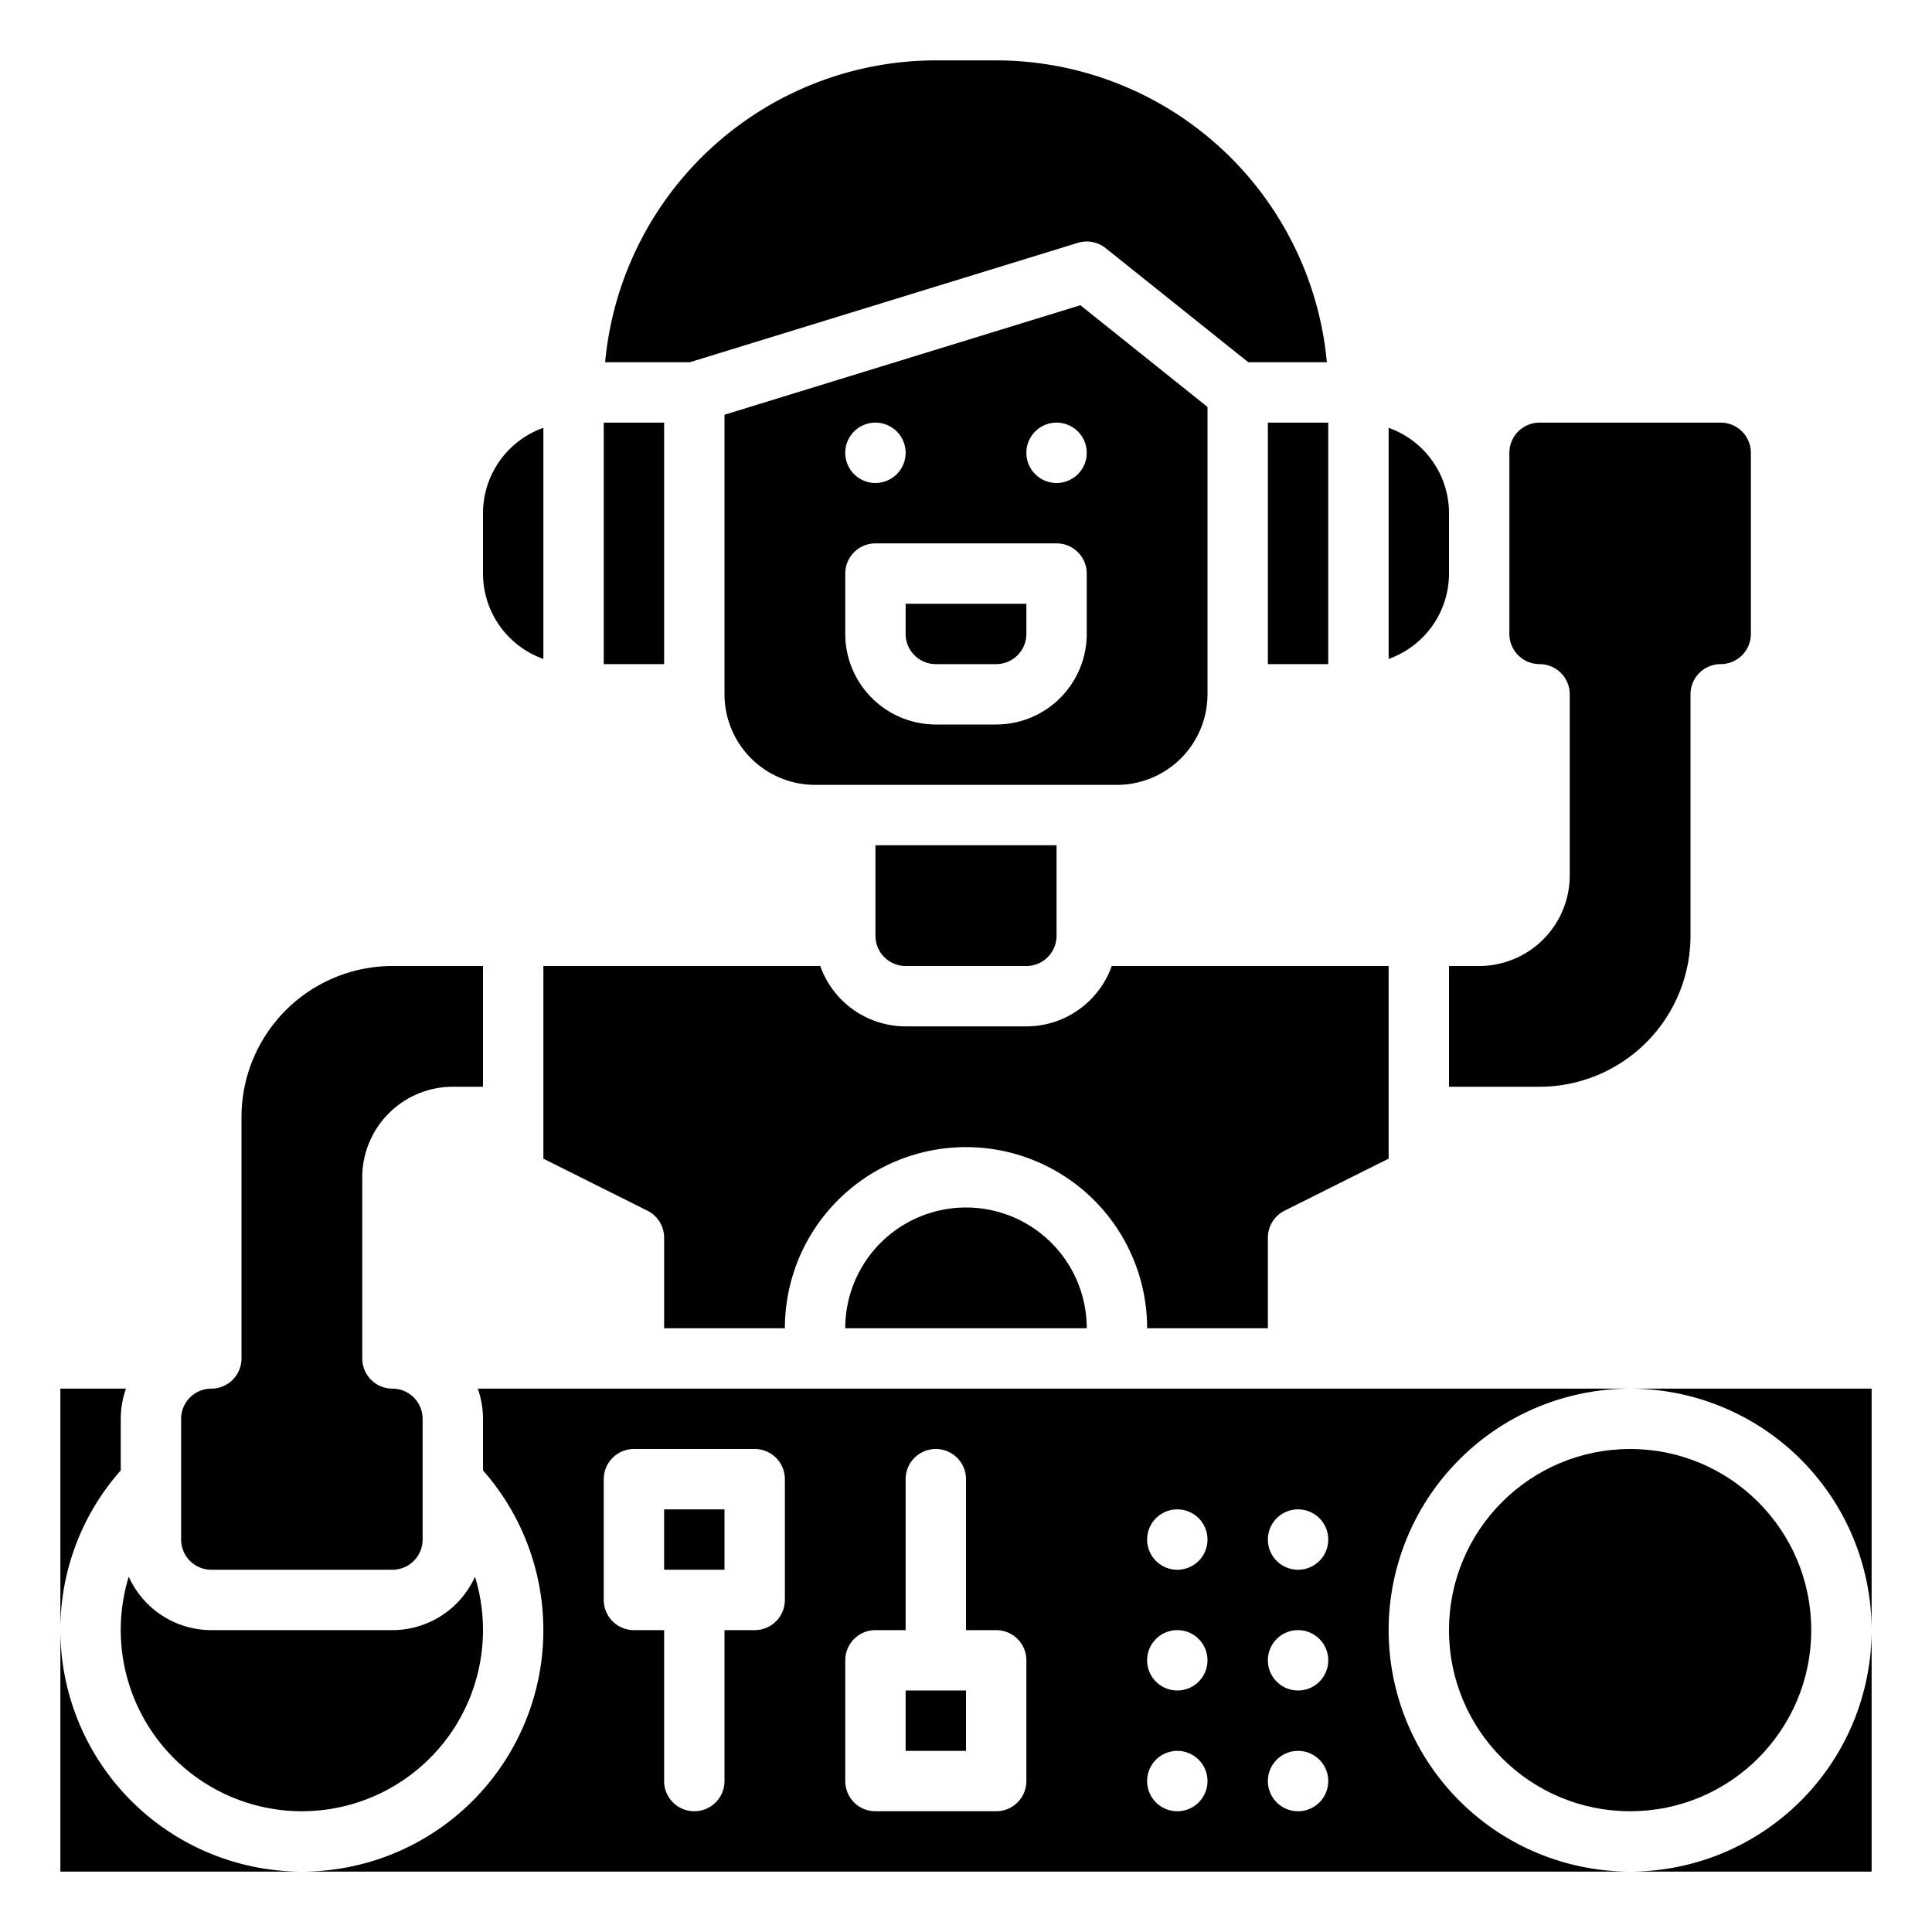<svg id="Solid" height="512" viewBox="0 0 512 512" width="512" xmlns="http://www.w3.org/2000/svg"><path d="m32 376a23.866 23.866 0 0 1 1.387-8h-17.387v64a63.583 63.583 0 0 1 16-42.326z"/><path d="m176 400h16v16h-16z"/><path d="m16 432v64h64a64.072 64.072 0 0 1 -64-64z"/><path d="m240 448h16v16h-16z"/><path d="m408 176a8 8 0 0 1 8 8v48a24.028 24.028 0 0 1 -24 24h-8v32h24a40.045 40.045 0 0 0 40-40v-64a8 8 0 0 1 8-8 8.009 8.009 0 0 0 8-8v-48a8.009 8.009 0 0 0 -8-8h-48a8.009 8.009 0 0 0 -8 8v48a8.009 8.009 0 0 0 8 8z"/><path d="m240 256h32a8.009 8.009 0 0 0 8-8v-24h-48v24a8.009 8.009 0 0 0 8 8z"/><path d="m176 328v24h32a48 48 0 0 1 96 0h32v-24a8 8 0 0 1 4.422-7.155l27.578-13.789v-51.056h-73.376a24.039 24.039 0 0 1 -22.624 16h-32a24.039 24.039 0 0 1 -22.624-16h-73.376v51.056l27.578 13.789a8 8 0 0 1 4.422 7.155z"/><path d="m296 208a24.027 24.027 0 0 0 24-24v-76.155l-33.692-26.954-94.308 29.018v74.091a24.027 24.027 0 0 0 24 24zm-16-96a8 8 0 1 1 -8 8 8 8 0 0 1 8-8zm-48 0a8 8 0 1 1 -8 8 8 8 0 0 1 8-8zm-8 40a8 8 0 0 1 8-8h48a8 8 0 0 1 8 8v16a24.028 24.028 0 0 1 -24 24h-16a24.028 24.028 0 0 1 -24-24z"/><path d="m224 352h64a32 32 0 0 0 -64 0z"/><path d="m80 480a48.037 48.037 0 0 0 45.879-62.154 24.03 24.03 0 0 1 -21.879 14.154h-48a24.03 24.03 0 0 1 -21.879-14.154 48.037 48.037 0 0 0 45.879 62.154z"/><path d="m56 416h48a8.009 8.009 0 0 0 8-8v-32a8.009 8.009 0 0 0 -8-8 8 8 0 0 1 -8-8v-48a24.028 24.028 0 0 1 24-24h8v-32h-24a40.045 40.045 0 0 0 -40 40v64a8 8 0 0 1 -8 8 8.009 8.009 0 0 0 -8 8v32a8.009 8.009 0 0 0 8 8z"/><path d="m248 176h16a8.009 8.009 0 0 0 8-8v-8h-32v8a8.009 8.009 0 0 0 8 8z"/><path d="m293 65.753 37.807 30.247h20.826a88.118 88.118 0 0 0 -87.633-80h-16a88.118 88.118 0 0 0 -87.633 80h22.433l102.847-31.646a8 8 0 0 1 7.353 1.399z"/><path d="m336 112h16v64h-16z"/><path d="m160 112h16v64h-16z"/><path d="m128 136v16a24.039 24.039 0 0 0 16 22.624v-61.248a24.039 24.039 0 0 0 -16 22.624z"/><path d="m496 432v-64h-64a64.072 64.072 0 0 1 64 64z"/><circle cx="432" cy="432" r="48"/><path d="m432 496h64v-64a64.072 64.072 0 0 1 -64 64z"/><path d="m368 432a64.072 64.072 0 0 1 64-64h-305.387a23.866 23.866 0 0 1 1.387 8v13.674a64 64 0 0 1 -48 106.326h352a64.072 64.072 0 0 1 -64-64zm-160-8a8 8 0 0 1 -8 8h-8v40a8 8 0 0 1 -16 0v-40h-8a8 8 0 0 1 -8-8v-32a8 8 0 0 1 8-8h32a8 8 0 0 1 8 8zm64 48a8 8 0 0 1 -8 8h-32a8 8 0 0 1 -8-8v-32a8 8 0 0 1 8-8h8v-40a8 8 0 0 1 16 0v40h8a8 8 0 0 1 8 8zm40 8a8 8 0 1 1 8-8 8 8 0 0 1 -8 8zm0-32a8 8 0 1 1 8-8 8 8 0 0 1 -8 8zm0-32a8 8 0 1 1 8-8 8 8 0 0 1 -8 8zm32 64a8 8 0 1 1 8-8 8 8 0 0 1 -8 8zm0-32a8 8 0 1 1 8-8 8 8 0 0 1 -8 8zm0-32a8 8 0 1 1 8-8 8 8 0 0 1 -8 8z"/><path d="m384 152v-16a24.039 24.039 0 0 0 -16-22.624v61.248a24.039 24.039 0 0 0 16-22.624z"/></svg>